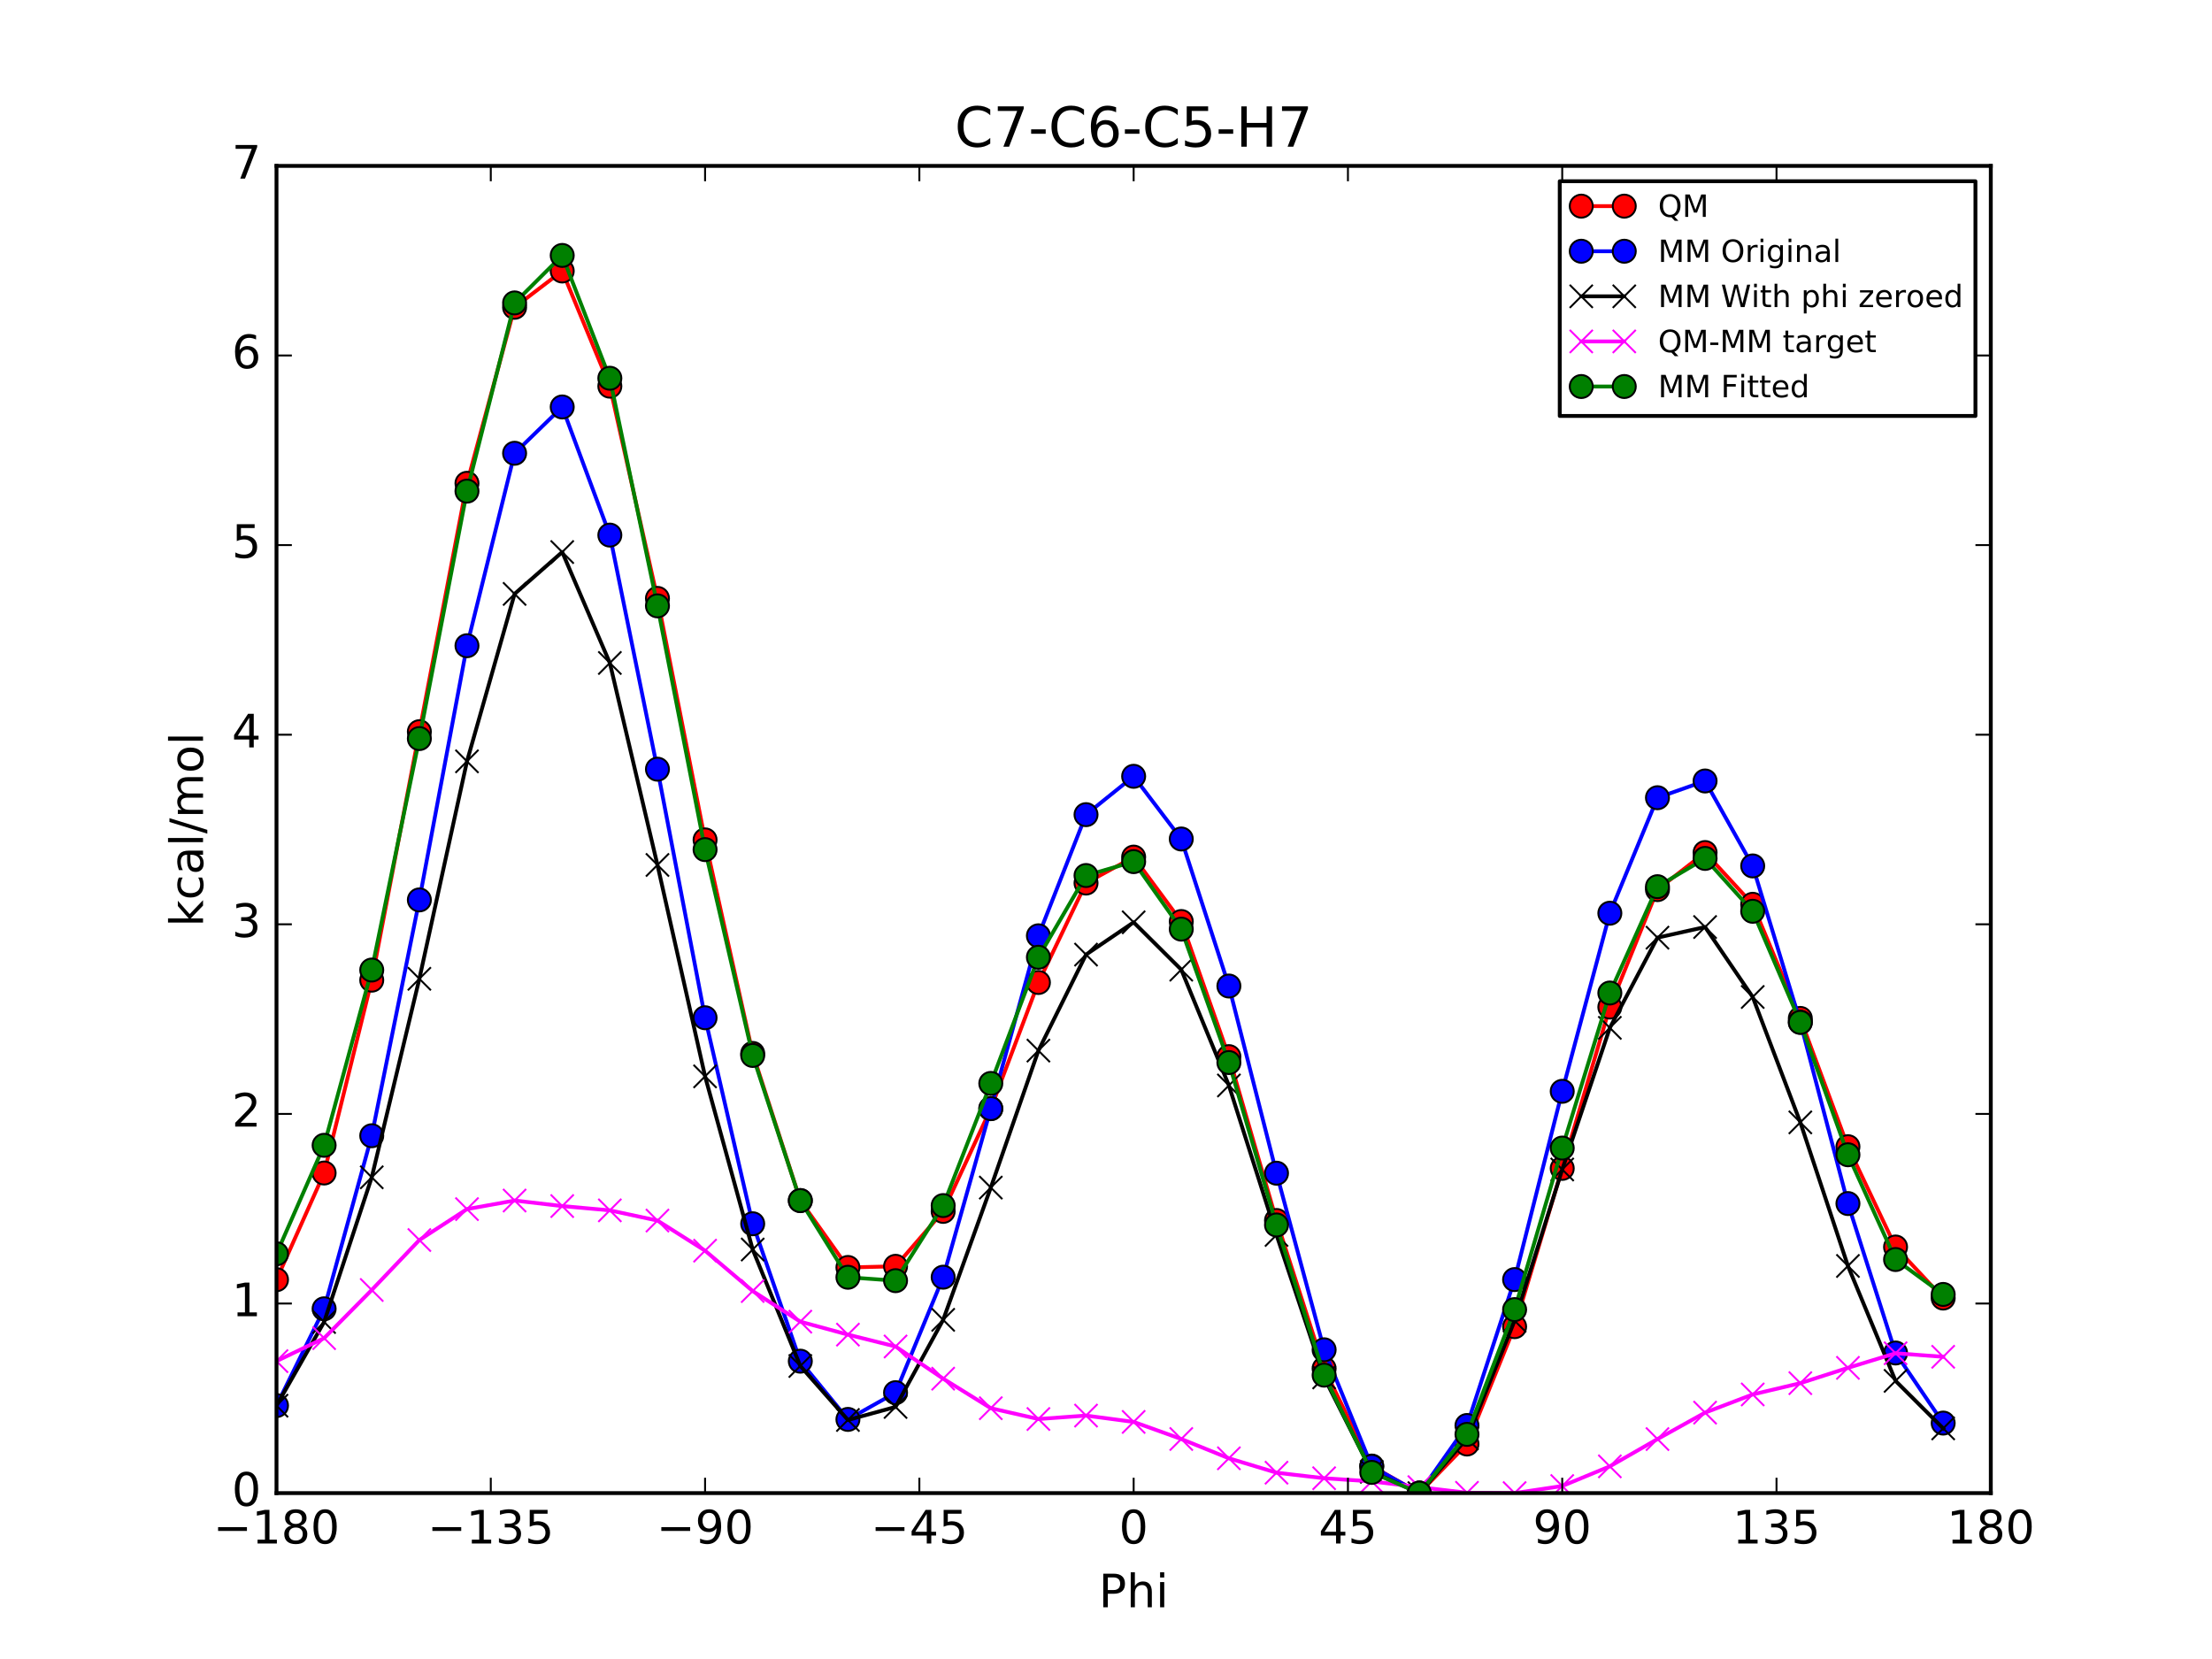 <?xml version="1.0" encoding="utf-8" standalone="no"?>
<!DOCTYPE svg PUBLIC "-//W3C//DTD SVG 1.1//EN"
  "http://www.w3.org/Graphics/SVG/1.1/DTD/svg11.dtd">
<!-- Created with matplotlib (http://matplotlib.org/) -->
<svg height="432pt" version="1.1" viewBox="0 0 576 432" width="576pt" xmlns="http://www.w3.org/2000/svg" xmlns:xlink="http://www.w3.org/1999/xlink">
 <defs>
  <style type="text/css">
*{stroke-linecap:butt;stroke-linejoin:round;stroke-miterlimit:100000;}
  </style>
 </defs>
 <g id="figure_1">
  <g id="patch_1">
   <path d="M 0 432 
L 576 432 
L 576 0 
L 0 0 
z
" style="fill:#ffffff;"/>
  </g>
  <g id="axes_1">
   <g id="patch_2">
    <path d="M 72 388.8 
L 518.4 388.8 
L 518.4 43.2 
L 72 43.2 
z
" style="fill:#ffffff;"/>
   </g>
   <g id="line2d_1">
    <path clip-path="url(#p59f57f3175)" d="M 71.999 333.231 
L 84.4 305.451 
L 96.8 255.232 
L 109.2 190.533 
L 121.6 125.852 
L 134 80.019 
L 146.4 70.569 
L 158.8 100.561 
L 171.2 155.822 
L 183.6 218.708 
L 196 274.313 
L 208.4 312.612 
L 220.8 330.047 
L 233.2 329.746 
L 245.6 315.441 
L 258 288.694 
L 270.4 255.837 
L 282.8 229.946 
L 295.199 223.186 
L 307.6 239.964 
L 320 275.143 
L 332.4 317.814 
L 344.8 356.364 
L 357.2 381.758 
L 369.6 388.8 
L 382 376.019 
L 394.4 345.464 
L 406.8 304.244 
L 419.2 262.237 
L 431.6 231.652 
L 444 222.001 
L 456.4 235.476 
L 468.8 265.196 
L 481.2 298.596 
L 493.6 324.718 
L 506 338.011 
" style="fill:none;stroke:#ff0000;stroke-linecap:square;"/>
    <defs>
     <path d="M 0 3 
C 0.796 3 1.559 2.684 2.121 2.121 
C 2.684 1.559 3 0.796 3 0 
C 3 -0.796 2.684 -1.559 2.121 -2.121 
C 1.559 -2.684 0.796 -3 0 -3 
C -0.796 -3 -1.559 -2.684 -2.121 -2.121 
C -2.684 -1.559 -3 -0.796 -3 0 
C -3 0.796 -2.684 1.559 -2.121 2.121 
C -1.559 2.684 -0.796 3 0 3 
z
" id="m6cc95258a2" style="stroke:#000000;stroke-width:0.5;"/>
    </defs>
    <g clip-path="url(#p59f57f3175)">
     <use style="fill:#ff0000;stroke:#000000;stroke-width:0.5;" x="71.999" xlink:href="#m6cc95258a2" y="333.231"/>
     <use style="fill:#ff0000;stroke:#000000;stroke-width:0.5;" x="84.4" xlink:href="#m6cc95258a2" y="305.451"/>
     <use style="fill:#ff0000;stroke:#000000;stroke-width:0.5;" x="96.8" xlink:href="#m6cc95258a2" y="255.232"/>
     <use style="fill:#ff0000;stroke:#000000;stroke-width:0.5;" x="109.2" xlink:href="#m6cc95258a2" y="190.533"/>
     <use style="fill:#ff0000;stroke:#000000;stroke-width:0.5;" x="121.6" xlink:href="#m6cc95258a2" y="125.852"/>
     <use style="fill:#ff0000;stroke:#000000;stroke-width:0.5;" x="134" xlink:href="#m6cc95258a2" y="80.019"/>
     <use style="fill:#ff0000;stroke:#000000;stroke-width:0.5;" x="146.4" xlink:href="#m6cc95258a2" y="70.569"/>
     <use style="fill:#ff0000;stroke:#000000;stroke-width:0.5;" x="158.8" xlink:href="#m6cc95258a2" y="100.561"/>
     <use style="fill:#ff0000;stroke:#000000;stroke-width:0.5;" x="171.2" xlink:href="#m6cc95258a2" y="155.822"/>
     <use style="fill:#ff0000;stroke:#000000;stroke-width:0.5;" x="183.6" xlink:href="#m6cc95258a2" y="218.708"/>
     <use style="fill:#ff0000;stroke:#000000;stroke-width:0.5;" x="196" xlink:href="#m6cc95258a2" y="274.313"/>
     <use style="fill:#ff0000;stroke:#000000;stroke-width:0.5;" x="208.4" xlink:href="#m6cc95258a2" y="312.612"/>
     <use style="fill:#ff0000;stroke:#000000;stroke-width:0.5;" x="220.8" xlink:href="#m6cc95258a2" y="330.047"/>
     <use style="fill:#ff0000;stroke:#000000;stroke-width:0.5;" x="233.2" xlink:href="#m6cc95258a2" y="329.746"/>
     <use style="fill:#ff0000;stroke:#000000;stroke-width:0.5;" x="245.6" xlink:href="#m6cc95258a2" y="315.441"/>
     <use style="fill:#ff0000;stroke:#000000;stroke-width:0.5;" x="258" xlink:href="#m6cc95258a2" y="288.694"/>
     <use style="fill:#ff0000;stroke:#000000;stroke-width:0.5;" x="270.4" xlink:href="#m6cc95258a2" y="255.837"/>
     <use style="fill:#ff0000;stroke:#000000;stroke-width:0.5;" x="282.8" xlink:href="#m6cc95258a2" y="229.946"/>
     <use style="fill:#ff0000;stroke:#000000;stroke-width:0.5;" x="295.199" xlink:href="#m6cc95258a2" y="223.186"/>
     <use style="fill:#ff0000;stroke:#000000;stroke-width:0.5;" x="307.6" xlink:href="#m6cc95258a2" y="239.964"/>
     <use style="fill:#ff0000;stroke:#000000;stroke-width:0.5;" x="320" xlink:href="#m6cc95258a2" y="275.143"/>
     <use style="fill:#ff0000;stroke:#000000;stroke-width:0.5;" x="332.4" xlink:href="#m6cc95258a2" y="317.814"/>
     <use style="fill:#ff0000;stroke:#000000;stroke-width:0.5;" x="344.8" xlink:href="#m6cc95258a2" y="356.364"/>
     <use style="fill:#ff0000;stroke:#000000;stroke-width:0.5;" x="357.2" xlink:href="#m6cc95258a2" y="381.758"/>
     <use style="fill:#ff0000;stroke:#000000;stroke-width:0.5;" x="369.6" xlink:href="#m6cc95258a2" y="388.8"/>
     <use style="fill:#ff0000;stroke:#000000;stroke-width:0.5;" x="382" xlink:href="#m6cc95258a2" y="376.019"/>
     <use style="fill:#ff0000;stroke:#000000;stroke-width:0.5;" x="394.4" xlink:href="#m6cc95258a2" y="345.464"/>
     <use style="fill:#ff0000;stroke:#000000;stroke-width:0.5;" x="406.8" xlink:href="#m6cc95258a2" y="304.244"/>
     <use style="fill:#ff0000;stroke:#000000;stroke-width:0.5;" x="419.2" xlink:href="#m6cc95258a2" y="262.237"/>
     <use style="fill:#ff0000;stroke:#000000;stroke-width:0.5;" x="431.6" xlink:href="#m6cc95258a2" y="231.652"/>
     <use style="fill:#ff0000;stroke:#000000;stroke-width:0.5;" x="444" xlink:href="#m6cc95258a2" y="222.001"/>
     <use style="fill:#ff0000;stroke:#000000;stroke-width:0.5;" x="456.4" xlink:href="#m6cc95258a2" y="235.476"/>
     <use style="fill:#ff0000;stroke:#000000;stroke-width:0.5;" x="468.8" xlink:href="#m6cc95258a2" y="265.196"/>
     <use style="fill:#ff0000;stroke:#000000;stroke-width:0.5;" x="481.2" xlink:href="#m6cc95258a2" y="298.596"/>
     <use style="fill:#ff0000;stroke:#000000;stroke-width:0.5;" x="493.6" xlink:href="#m6cc95258a2" y="324.718"/>
     <use style="fill:#ff0000;stroke:#000000;stroke-width:0.5;" x="506" xlink:href="#m6cc95258a2" y="338.011"/>
    </g>
   </g>
   <g id="line2d_2">
    <path clip-path="url(#p59f57f3175)" d="M 71.999 366.01 
L 84.4 340.81 
L 96.8 295.745 
L 109.2 234.335 
L 121.6 168.147 
L 134 118.03 
L 146.4 105.972 
L 158.8 139.339 
L 171.2 200.295 
L 183.6 265.022 
L 196 318.665 
L 208.4 354.449 
L 220.8 369.61 
L 233.2 362.647 
L 245.6 332.575 
L 258 288.678 
L 270.4 243.68 
L 282.8 212.133 
L 295.199 202.148 
L 307.6 218.472 
L 320 256.758 
L 332.4 305.498 
L 344.8 351.483 
L 357.2 381.846 
L 369.6 388.8 
L 382 371.194 
L 394.4 333.199 
L 406.8 284.174 
L 419.2 237.798 
L 431.6 207.726 
L 444 203.366 
L 456.4 225.487 
L 468.8 266.187 
L 481.2 313.401 
L 493.6 352.316 
L 506 370.568 
" style="fill:none;stroke:#0000ff;stroke-linecap:square;"/>
    <defs>
     <path d="M 0 3 
C 0.796 3 1.559 2.684 2.121 2.121 
C 2.684 1.559 3 0.796 3 0 
C 3 -0.796 2.684 -1.559 2.121 -2.121 
C 1.559 -2.684 0.796 -3 0 -3 
C -0.796 -3 -1.559 -2.684 -2.121 -2.121 
C -2.684 -1.559 -3 -0.796 -3 0 
C -3 0.796 -2.684 1.559 -2.121 2.121 
C -1.559 2.684 -0.796 3 0 3 
z
" id="mc2b4627083" style="stroke:#000000;stroke-width:0.5;"/>
    </defs>
    <g clip-path="url(#p59f57f3175)">
     <use style="fill:#0000ff;stroke:#000000;stroke-width:0.5;" x="71.999" xlink:href="#mc2b4627083" y="366.01"/>
     <use style="fill:#0000ff;stroke:#000000;stroke-width:0.5;" x="84.4" xlink:href="#mc2b4627083" y="340.81"/>
     <use style="fill:#0000ff;stroke:#000000;stroke-width:0.5;" x="96.8" xlink:href="#mc2b4627083" y="295.745"/>
     <use style="fill:#0000ff;stroke:#000000;stroke-width:0.5;" x="109.2" xlink:href="#mc2b4627083" y="234.335"/>
     <use style="fill:#0000ff;stroke:#000000;stroke-width:0.5;" x="121.6" xlink:href="#mc2b4627083" y="168.147"/>
     <use style="fill:#0000ff;stroke:#000000;stroke-width:0.5;" x="134" xlink:href="#mc2b4627083" y="118.03"/>
     <use style="fill:#0000ff;stroke:#000000;stroke-width:0.5;" x="146.4" xlink:href="#mc2b4627083" y="105.972"/>
     <use style="fill:#0000ff;stroke:#000000;stroke-width:0.5;" x="158.8" xlink:href="#mc2b4627083" y="139.339"/>
     <use style="fill:#0000ff;stroke:#000000;stroke-width:0.5;" x="171.2" xlink:href="#mc2b4627083" y="200.295"/>
     <use style="fill:#0000ff;stroke:#000000;stroke-width:0.5;" x="183.6" xlink:href="#mc2b4627083" y="265.022"/>
     <use style="fill:#0000ff;stroke:#000000;stroke-width:0.5;" x="196" xlink:href="#mc2b4627083" y="318.665"/>
     <use style="fill:#0000ff;stroke:#000000;stroke-width:0.5;" x="208.4" xlink:href="#mc2b4627083" y="354.449"/>
     <use style="fill:#0000ff;stroke:#000000;stroke-width:0.5;" x="220.8" xlink:href="#mc2b4627083" y="369.61"/>
     <use style="fill:#0000ff;stroke:#000000;stroke-width:0.5;" x="233.2" xlink:href="#mc2b4627083" y="362.647"/>
     <use style="fill:#0000ff;stroke:#000000;stroke-width:0.5;" x="245.6" xlink:href="#mc2b4627083" y="332.575"/>
     <use style="fill:#0000ff;stroke:#000000;stroke-width:0.5;" x="258" xlink:href="#mc2b4627083" y="288.678"/>
     <use style="fill:#0000ff;stroke:#000000;stroke-width:0.5;" x="270.4" xlink:href="#mc2b4627083" y="243.68"/>
     <use style="fill:#0000ff;stroke:#000000;stroke-width:0.5;" x="282.8" xlink:href="#mc2b4627083" y="212.133"/>
     <use style="fill:#0000ff;stroke:#000000;stroke-width:0.5;" x="295.199" xlink:href="#mc2b4627083" y="202.148"/>
     <use style="fill:#0000ff;stroke:#000000;stroke-width:0.5;" x="307.6" xlink:href="#mc2b4627083" y="218.472"/>
     <use style="fill:#0000ff;stroke:#000000;stroke-width:0.5;" x="320" xlink:href="#mc2b4627083" y="256.758"/>
     <use style="fill:#0000ff;stroke:#000000;stroke-width:0.5;" x="332.4" xlink:href="#mc2b4627083" y="305.498"/>
     <use style="fill:#0000ff;stroke:#000000;stroke-width:0.5;" x="344.8" xlink:href="#mc2b4627083" y="351.483"/>
     <use style="fill:#0000ff;stroke:#000000;stroke-width:0.5;" x="357.2" xlink:href="#mc2b4627083" y="381.846"/>
     <use style="fill:#0000ff;stroke:#000000;stroke-width:0.5;" x="369.6" xlink:href="#mc2b4627083" y="388.8"/>
     <use style="fill:#0000ff;stroke:#000000;stroke-width:0.5;" x="382" xlink:href="#mc2b4627083" y="371.194"/>
     <use style="fill:#0000ff;stroke:#000000;stroke-width:0.5;" x="394.4" xlink:href="#mc2b4627083" y="333.199"/>
     <use style="fill:#0000ff;stroke:#000000;stroke-width:0.5;" x="406.8" xlink:href="#mc2b4627083" y="284.174"/>
     <use style="fill:#0000ff;stroke:#000000;stroke-width:0.5;" x="419.2" xlink:href="#mc2b4627083" y="237.798"/>
     <use style="fill:#0000ff;stroke:#000000;stroke-width:0.5;" x="431.6" xlink:href="#mc2b4627083" y="207.726"/>
     <use style="fill:#0000ff;stroke:#000000;stroke-width:0.5;" x="444" xlink:href="#mc2b4627083" y="203.366"/>
     <use style="fill:#0000ff;stroke:#000000;stroke-width:0.5;" x="456.4" xlink:href="#mc2b4627083" y="225.487"/>
     <use style="fill:#0000ff;stroke:#000000;stroke-width:0.5;" x="468.8" xlink:href="#mc2b4627083" y="266.187"/>
     <use style="fill:#0000ff;stroke:#000000;stroke-width:0.5;" x="481.2" xlink:href="#mc2b4627083" y="313.401"/>
     <use style="fill:#0000ff;stroke:#000000;stroke-width:0.5;" x="493.6" xlink:href="#mc2b4627083" y="352.316"/>
     <use style="fill:#0000ff;stroke:#000000;stroke-width:0.5;" x="506" xlink:href="#mc2b4627083" y="370.568"/>
    </g>
   </g>
   <g id="line2d_3">
    <path clip-path="url(#p59f57f3175)" d="M 71.999 366.039 
L 84.4 344.245 
L 96.8 306.568 
L 109.2 254.875 
L 121.6 198.248 
L 134 154.649 
L 146.4 143.755 
L 158.8 172.633 
L 171.2 225.235 
L 183.6 280.281 
L 196 325.371 
L 208.4 355.697 
L 220.8 369.758 
L 233.2 366.365 
L 245.6 343.683 
L 258 309.246 
L 270.4 273.572 
L 282.8 248.576 
L 295.199 240.167 
L 307.6 252.496 
L 320 282.65 
L 332.4 321.573 
L 344.8 358.677 
L 357.2 383.25 
L 369.6 388.8 
L 382 374.544 
L 394.4 343.909 
L 406.8 304.532 
L 419.2 267.647 
L 431.6 244.163 
L 444 241.399 
L 456.4 259.612 
L 468.8 292.266 
L 481.2 329.654 
L 493.6 359.578 
L 506 371.949 
" style="fill:none;stroke:#000000;stroke-linecap:square;"/>
    <defs>
     <path d="M -3 3 
L 3 -3 
M -3 -3 
L 3 3 
" id="mf31200e0f7" style="stroke:#000000;stroke-width:0.5;"/>
    </defs>
    <g clip-path="url(#p59f57f3175)">
     <use style="stroke:#000000;stroke-width:0.5;" x="71.999" xlink:href="#mf31200e0f7" y="366.039"/>
     <use style="stroke:#000000;stroke-width:0.5;" x="84.4" xlink:href="#mf31200e0f7" y="344.245"/>
     <use style="stroke:#000000;stroke-width:0.5;" x="96.8" xlink:href="#mf31200e0f7" y="306.568"/>
     <use style="stroke:#000000;stroke-width:0.5;" x="109.2" xlink:href="#mf31200e0f7" y="254.875"/>
     <use style="stroke:#000000;stroke-width:0.5;" x="121.6" xlink:href="#mf31200e0f7" y="198.248"/>
     <use style="stroke:#000000;stroke-width:0.5;" x="134" xlink:href="#mf31200e0f7" y="154.649"/>
     <use style="stroke:#000000;stroke-width:0.5;" x="146.4" xlink:href="#mf31200e0f7" y="143.755"/>
     <use style="stroke:#000000;stroke-width:0.5;" x="158.8" xlink:href="#mf31200e0f7" y="172.633"/>
     <use style="stroke:#000000;stroke-width:0.5;" x="171.2" xlink:href="#mf31200e0f7" y="225.235"/>
     <use style="stroke:#000000;stroke-width:0.5;" x="183.6" xlink:href="#mf31200e0f7" y="280.281"/>
     <use style="stroke:#000000;stroke-width:0.5;" x="196" xlink:href="#mf31200e0f7" y="325.371"/>
     <use style="stroke:#000000;stroke-width:0.5;" x="208.4" xlink:href="#mf31200e0f7" y="355.697"/>
     <use style="stroke:#000000;stroke-width:0.5;" x="220.8" xlink:href="#mf31200e0f7" y="369.758"/>
     <use style="stroke:#000000;stroke-width:0.5;" x="233.2" xlink:href="#mf31200e0f7" y="366.365"/>
     <use style="stroke:#000000;stroke-width:0.5;" x="245.6" xlink:href="#mf31200e0f7" y="343.683"/>
     <use style="stroke:#000000;stroke-width:0.5;" x="258" xlink:href="#mf31200e0f7" y="309.246"/>
     <use style="stroke:#000000;stroke-width:0.5;" x="270.4" xlink:href="#mf31200e0f7" y="273.572"/>
     <use style="stroke:#000000;stroke-width:0.5;" x="282.8" xlink:href="#mf31200e0f7" y="248.576"/>
     <use style="stroke:#000000;stroke-width:0.5;" x="295.199" xlink:href="#mf31200e0f7" y="240.167"/>
     <use style="stroke:#000000;stroke-width:0.5;" x="307.6" xlink:href="#mf31200e0f7" y="252.496"/>
     <use style="stroke:#000000;stroke-width:0.5;" x="320" xlink:href="#mf31200e0f7" y="282.65"/>
     <use style="stroke:#000000;stroke-width:0.5;" x="332.4" xlink:href="#mf31200e0f7" y="321.573"/>
     <use style="stroke:#000000;stroke-width:0.5;" x="344.8" xlink:href="#mf31200e0f7" y="358.677"/>
     <use style="stroke:#000000;stroke-width:0.5;" x="357.2" xlink:href="#mf31200e0f7" y="383.25"/>
     <use style="stroke:#000000;stroke-width:0.5;" x="369.6" xlink:href="#mf31200e0f7" y="388.8"/>
     <use style="stroke:#000000;stroke-width:0.5;" x="382" xlink:href="#mf31200e0f7" y="374.544"/>
     <use style="stroke:#000000;stroke-width:0.5;" x="394.4" xlink:href="#mf31200e0f7" y="343.909"/>
     <use style="stroke:#000000;stroke-width:0.5;" x="406.8" xlink:href="#mf31200e0f7" y="304.532"/>
     <use style="stroke:#000000;stroke-width:0.5;" x="419.2" xlink:href="#mf31200e0f7" y="267.647"/>
     <use style="stroke:#000000;stroke-width:0.5;" x="431.6" xlink:href="#mf31200e0f7" y="244.163"/>
     <use style="stroke:#000000;stroke-width:0.5;" x="444" xlink:href="#mf31200e0f7" y="241.399"/>
     <use style="stroke:#000000;stroke-width:0.5;" x="456.4" xlink:href="#mf31200e0f7" y="259.612"/>
     <use style="stroke:#000000;stroke-width:0.5;" x="468.8" xlink:href="#mf31200e0f7" y="292.266"/>
     <use style="stroke:#000000;stroke-width:0.5;" x="481.2" xlink:href="#mf31200e0f7" y="329.654"/>
     <use style="stroke:#000000;stroke-width:0.5;" x="493.6" xlink:href="#mf31200e0f7" y="359.578"/>
     <use style="stroke:#000000;stroke-width:0.5;" x="506" xlink:href="#mf31200e0f7" y="371.949"/>
    </g>
   </g>
   <g id="line2d_4">
    <path clip-path="url(#p59f57f3175)" d="M 71.999 354.437 
L 84.4 348.452 
L 96.8 335.908 
L 109.2 322.903 
L 121.6 314.849 
L 134 312.615 
L 146.4 314.059 
L 158.8 315.173 
L 171.2 317.832 
L 183.6 325.672 
L 196 336.187 
L 208.4 344.16 
L 220.8 347.534 
L 233.2 350.626 
L 245.6 359.002 
L 258 366.693 
L 270.4 369.51 
L 282.8 368.615 
L 295.199 370.263 
L 307.6 374.713 
L 320 379.738 
L 332.4 383.486 
L 344.8 384.932 
L 357.2 385.753 
L 369.6 387.245 
L 382 388.72 
L 394.4 388.8 
L 406.8 386.957 
L 419.2 381.835 
L 431.6 374.734 
L 444 367.847 
L 456.4 363.109 
L 468.8 360.174 
L 481.2 356.187 
L 493.6 352.385 
L 506 353.307 
" style="fill:none;stroke:#ff00ff;stroke-linecap:square;"/>
    <defs>
     <path d="M -3 3 
L 3 -3 
M -3 -3 
L 3 3 
" id="m29f1d0b738" style="stroke:#ff00ff;stroke-width:0.5;"/>
    </defs>
    <g clip-path="url(#p59f57f3175)">
     <use style="fill:#ff00ff;stroke:#ff00ff;stroke-width:0.5;" x="71.999" xlink:href="#m29f1d0b738" y="354.437"/>
     <use style="fill:#ff00ff;stroke:#ff00ff;stroke-width:0.5;" x="84.4" xlink:href="#m29f1d0b738" y="348.452"/>
     <use style="fill:#ff00ff;stroke:#ff00ff;stroke-width:0.5;" x="96.8" xlink:href="#m29f1d0b738" y="335.908"/>
     <use style="fill:#ff00ff;stroke:#ff00ff;stroke-width:0.5;" x="109.2" xlink:href="#m29f1d0b738" y="322.903"/>
     <use style="fill:#ff00ff;stroke:#ff00ff;stroke-width:0.5;" x="121.6" xlink:href="#m29f1d0b738" y="314.849"/>
     <use style="fill:#ff00ff;stroke:#ff00ff;stroke-width:0.5;" x="134" xlink:href="#m29f1d0b738" y="312.615"/>
     <use style="fill:#ff00ff;stroke:#ff00ff;stroke-width:0.5;" x="146.4" xlink:href="#m29f1d0b738" y="314.059"/>
     <use style="fill:#ff00ff;stroke:#ff00ff;stroke-width:0.5;" x="158.8" xlink:href="#m29f1d0b738" y="315.173"/>
     <use style="fill:#ff00ff;stroke:#ff00ff;stroke-width:0.5;" x="171.2" xlink:href="#m29f1d0b738" y="317.832"/>
     <use style="fill:#ff00ff;stroke:#ff00ff;stroke-width:0.5;" x="183.6" xlink:href="#m29f1d0b738" y="325.672"/>
     <use style="fill:#ff00ff;stroke:#ff00ff;stroke-width:0.5;" x="196" xlink:href="#m29f1d0b738" y="336.187"/>
     <use style="fill:#ff00ff;stroke:#ff00ff;stroke-width:0.5;" x="208.4" xlink:href="#m29f1d0b738" y="344.16"/>
     <use style="fill:#ff00ff;stroke:#ff00ff;stroke-width:0.5;" x="220.8" xlink:href="#m29f1d0b738" y="347.534"/>
     <use style="fill:#ff00ff;stroke:#ff00ff;stroke-width:0.5;" x="233.2" xlink:href="#m29f1d0b738" y="350.626"/>
     <use style="fill:#ff00ff;stroke:#ff00ff;stroke-width:0.5;" x="245.6" xlink:href="#m29f1d0b738" y="359.002"/>
     <use style="fill:#ff00ff;stroke:#ff00ff;stroke-width:0.5;" x="258" xlink:href="#m29f1d0b738" y="366.693"/>
     <use style="fill:#ff00ff;stroke:#ff00ff;stroke-width:0.5;" x="270.4" xlink:href="#m29f1d0b738" y="369.51"/>
     <use style="fill:#ff00ff;stroke:#ff00ff;stroke-width:0.5;" x="282.8" xlink:href="#m29f1d0b738" y="368.615"/>
     <use style="fill:#ff00ff;stroke:#ff00ff;stroke-width:0.5;" x="295.199" xlink:href="#m29f1d0b738" y="370.263"/>
     <use style="fill:#ff00ff;stroke:#ff00ff;stroke-width:0.5;" x="307.6" xlink:href="#m29f1d0b738" y="374.713"/>
     <use style="fill:#ff00ff;stroke:#ff00ff;stroke-width:0.5;" x="320" xlink:href="#m29f1d0b738" y="379.738"/>
     <use style="fill:#ff00ff;stroke:#ff00ff;stroke-width:0.5;" x="332.4" xlink:href="#m29f1d0b738" y="383.486"/>
     <use style="fill:#ff00ff;stroke:#ff00ff;stroke-width:0.5;" x="344.8" xlink:href="#m29f1d0b738" y="384.932"/>
     <use style="fill:#ff00ff;stroke:#ff00ff;stroke-width:0.5;" x="357.2" xlink:href="#m29f1d0b738" y="385.753"/>
     <use style="fill:#ff00ff;stroke:#ff00ff;stroke-width:0.5;" x="369.6" xlink:href="#m29f1d0b738" y="387.245"/>
     <use style="fill:#ff00ff;stroke:#ff00ff;stroke-width:0.5;" x="382" xlink:href="#m29f1d0b738" y="388.72"/>
     <use style="fill:#ff00ff;stroke:#ff00ff;stroke-width:0.5;" x="394.4" xlink:href="#m29f1d0b738" y="388.8"/>
     <use style="fill:#ff00ff;stroke:#ff00ff;stroke-width:0.5;" x="406.8" xlink:href="#m29f1d0b738" y="386.957"/>
     <use style="fill:#ff00ff;stroke:#ff00ff;stroke-width:0.5;" x="419.2" xlink:href="#m29f1d0b738" y="381.835"/>
     <use style="fill:#ff00ff;stroke:#ff00ff;stroke-width:0.5;" x="431.6" xlink:href="#m29f1d0b738" y="374.734"/>
     <use style="fill:#ff00ff;stroke:#ff00ff;stroke-width:0.5;" x="444" xlink:href="#m29f1d0b738" y="367.847"/>
     <use style="fill:#ff00ff;stroke:#ff00ff;stroke-width:0.5;" x="456.4" xlink:href="#m29f1d0b738" y="363.109"/>
     <use style="fill:#ff00ff;stroke:#ff00ff;stroke-width:0.5;" x="468.8" xlink:href="#m29f1d0b738" y="360.174"/>
     <use style="fill:#ff00ff;stroke:#ff00ff;stroke-width:0.5;" x="481.2" xlink:href="#m29f1d0b738" y="356.187"/>
     <use style="fill:#ff00ff;stroke:#ff00ff;stroke-width:0.5;" x="493.6" xlink:href="#m29f1d0b738" y="352.385"/>
     <use style="fill:#ff00ff;stroke:#ff00ff;stroke-width:0.5;" x="506" xlink:href="#m29f1d0b738" y="353.307"/>
    </g>
   </g>
   <g id="line2d_5">
    <path clip-path="url(#p59f57f3175)" d="M 71.999 326.49 
L 84.4 298.235 
L 96.8 252.596 
L 109.2 192.323 
L 121.6 127.892 
L 134 78.88 
L 146.4 66.516 
L 158.8 98.495 
L 171.2 157.765 
L 183.6 221.237 
L 196 274.84 
L 208.4 312.642 
L 220.8 332.594 
L 233.2 333.485 
L 245.6 313.929 
L 258 282.121 
L 270.4 249.268 
L 282.8 227.985 
L 295.199 224.369 
L 307.6 241.943 
L 320 276.688 
L 332.4 318.977 
L 344.8 358.084 
L 357.2 383.409 
L 369.6 388.8 
L 382 373.509 
L 394.4 341.017 
L 406.8 298.954 
L 419.2 258.578 
L 431.6 230.891 
L 444 223.532 
L 456.4 237.297 
L 468.8 266.226 
L 481.2 300.698 
L 493.6 327.979 
L 506 337.068 
" style="fill:none;stroke:#008000;stroke-linecap:square;"/>
    <defs>
     <path d="M 0 3 
C 0.796 3 1.559 2.684 2.121 2.121 
C 2.684 1.559 3 0.796 3 0 
C 3 -0.796 2.684 -1.559 2.121 -2.121 
C 1.559 -2.684 0.796 -3 0 -3 
C -0.796 -3 -1.559 -2.684 -2.121 -2.121 
C -2.684 -1.559 -3 -0.796 -3 0 
C -3 0.796 -2.684 1.559 -2.121 2.121 
C -1.559 2.684 -0.796 3 0 3 
z
" id="m3ce6d93c94" style="stroke:#000000;stroke-width:0.5;"/>
    </defs>
    <g clip-path="url(#p59f57f3175)">
     <use style="fill:#008000;stroke:#000000;stroke-width:0.5;" x="71.999" xlink:href="#m3ce6d93c94" y="326.49"/>
     <use style="fill:#008000;stroke:#000000;stroke-width:0.5;" x="84.4" xlink:href="#m3ce6d93c94" y="298.235"/>
     <use style="fill:#008000;stroke:#000000;stroke-width:0.5;" x="96.8" xlink:href="#m3ce6d93c94" y="252.596"/>
     <use style="fill:#008000;stroke:#000000;stroke-width:0.5;" x="109.2" xlink:href="#m3ce6d93c94" y="192.323"/>
     <use style="fill:#008000;stroke:#000000;stroke-width:0.5;" x="121.6" xlink:href="#m3ce6d93c94" y="127.892"/>
     <use style="fill:#008000;stroke:#000000;stroke-width:0.5;" x="134" xlink:href="#m3ce6d93c94" y="78.88"/>
     <use style="fill:#008000;stroke:#000000;stroke-width:0.5;" x="146.4" xlink:href="#m3ce6d93c94" y="66.516"/>
     <use style="fill:#008000;stroke:#000000;stroke-width:0.5;" x="158.8" xlink:href="#m3ce6d93c94" y="98.495"/>
     <use style="fill:#008000;stroke:#000000;stroke-width:0.5;" x="171.2" xlink:href="#m3ce6d93c94" y="157.765"/>
     <use style="fill:#008000;stroke:#000000;stroke-width:0.5;" x="183.6" xlink:href="#m3ce6d93c94" y="221.237"/>
     <use style="fill:#008000;stroke:#000000;stroke-width:0.5;" x="196" xlink:href="#m3ce6d93c94" y="274.84"/>
     <use style="fill:#008000;stroke:#000000;stroke-width:0.5;" x="208.4" xlink:href="#m3ce6d93c94" y="312.642"/>
     <use style="fill:#008000;stroke:#000000;stroke-width:0.5;" x="220.8" xlink:href="#m3ce6d93c94" y="332.594"/>
     <use style="fill:#008000;stroke:#000000;stroke-width:0.5;" x="233.2" xlink:href="#m3ce6d93c94" y="333.485"/>
     <use style="fill:#008000;stroke:#000000;stroke-width:0.5;" x="245.6" xlink:href="#m3ce6d93c94" y="313.929"/>
     <use style="fill:#008000;stroke:#000000;stroke-width:0.5;" x="258" xlink:href="#m3ce6d93c94" y="282.121"/>
     <use style="fill:#008000;stroke:#000000;stroke-width:0.5;" x="270.4" xlink:href="#m3ce6d93c94" y="249.268"/>
     <use style="fill:#008000;stroke:#000000;stroke-width:0.5;" x="282.8" xlink:href="#m3ce6d93c94" y="227.985"/>
     <use style="fill:#008000;stroke:#000000;stroke-width:0.5;" x="295.199" xlink:href="#m3ce6d93c94" y="224.369"/>
     <use style="fill:#008000;stroke:#000000;stroke-width:0.5;" x="307.6" xlink:href="#m3ce6d93c94" y="241.943"/>
     <use style="fill:#008000;stroke:#000000;stroke-width:0.5;" x="320" xlink:href="#m3ce6d93c94" y="276.688"/>
     <use style="fill:#008000;stroke:#000000;stroke-width:0.5;" x="332.4" xlink:href="#m3ce6d93c94" y="318.977"/>
     <use style="fill:#008000;stroke:#000000;stroke-width:0.5;" x="344.8" xlink:href="#m3ce6d93c94" y="358.084"/>
     <use style="fill:#008000;stroke:#000000;stroke-width:0.5;" x="357.2" xlink:href="#m3ce6d93c94" y="383.409"/>
     <use style="fill:#008000;stroke:#000000;stroke-width:0.5;" x="369.6" xlink:href="#m3ce6d93c94" y="388.8"/>
     <use style="fill:#008000;stroke:#000000;stroke-width:0.5;" x="382" xlink:href="#m3ce6d93c94" y="373.509"/>
     <use style="fill:#008000;stroke:#000000;stroke-width:0.5;" x="394.4" xlink:href="#m3ce6d93c94" y="341.017"/>
     <use style="fill:#008000;stroke:#000000;stroke-width:0.5;" x="406.8" xlink:href="#m3ce6d93c94" y="298.954"/>
     <use style="fill:#008000;stroke:#000000;stroke-width:0.5;" x="419.2" xlink:href="#m3ce6d93c94" y="258.578"/>
     <use style="fill:#008000;stroke:#000000;stroke-width:0.5;" x="431.6" xlink:href="#m3ce6d93c94" y="230.891"/>
     <use style="fill:#008000;stroke:#000000;stroke-width:0.5;" x="444" xlink:href="#m3ce6d93c94" y="223.532"/>
     <use style="fill:#008000;stroke:#000000;stroke-width:0.5;" x="456.4" xlink:href="#m3ce6d93c94" y="237.297"/>
     <use style="fill:#008000;stroke:#000000;stroke-width:0.5;" x="468.8" xlink:href="#m3ce6d93c94" y="266.226"/>
     <use style="fill:#008000;stroke:#000000;stroke-width:0.5;" x="481.2" xlink:href="#m3ce6d93c94" y="300.698"/>
     <use style="fill:#008000;stroke:#000000;stroke-width:0.5;" x="493.6" xlink:href="#m3ce6d93c94" y="327.979"/>
     <use style="fill:#008000;stroke:#000000;stroke-width:0.5;" x="506" xlink:href="#m3ce6d93c94" y="337.068"/>
    </g>
   </g>
   <g id="patch_3">
    <path d="M 72 388.8 
L 518.4 388.8 
" style="fill:none;stroke:#000000;stroke-linecap:square;stroke-linejoin:miter;"/>
   </g>
   <g id="patch_4">
    <path d="M 72 43.2 
L 518.4 43.2 
" style="fill:none;stroke:#000000;stroke-linecap:square;stroke-linejoin:miter;"/>
   </g>
   <g id="patch_5">
    <path d="M 72 388.8 
L 72 43.2 
" style="fill:none;stroke:#000000;stroke-linecap:square;stroke-linejoin:miter;"/>
   </g>
   <g id="patch_6">
    <path d="M 518.4 388.8 
L 518.4 43.2 
" style="fill:none;stroke:#000000;stroke-linecap:square;stroke-linejoin:miter;"/>
   </g>
   <g id="matplotlib.axis_1">
    <g id="xtick_1">
     <g id="line2d_6">
      <defs>
       <path d="M 0 0 
L 0 -4 
" id="m40ec83e95b" style="stroke:#000000;stroke-width:0.5;"/>
      </defs>
      <g>
       <use style="stroke:#000000;stroke-width:0.5;" x="72.0" xlink:href="#m40ec83e95b" y="388.8"/>
      </g>
     </g>
     <g id="line2d_7">
      <defs>
       <path d="M 0 0 
L 0 4 
" id="mdbfd5f150c" style="stroke:#000000;stroke-width:0.5;"/>
      </defs>
      <g>
       <use style="stroke:#000000;stroke-width:0.5;" x="72.0" xlink:href="#mdbfd5f150c" y="43.2"/>
      </g>
     </g>
     <g id="text_1">
      <!-- −180 -->
      <defs>
       <path d="M 12.406 8.297 
L 28.516 8.297 
L 28.516 63.922 
L 10.984 60.406 
L 10.984 69.391 
L 28.422 72.906 
L 38.281 72.906 
L 38.281 8.297 
L 54.391 8.297 
L 54.391 0 
L 12.406 0 
z
" id="BitstreamVeraSans-Roman-31"/>
       <path d="M 31.781 66.406 
Q 24.172 66.406 20.328 58.906 
Q 16.5 51.422 16.5 36.375 
Q 16.5 21.391 20.328 13.891 
Q 24.172 6.391 31.781 6.391 
Q 39.453 6.391 43.281 13.891 
Q 47.125 21.391 47.125 36.375 
Q 47.125 51.422 43.281 58.906 
Q 39.453 66.406 31.781 66.406 
M 31.781 74.219 
Q 44.047 74.219 50.516 64.516 
Q 56.984 54.828 56.984 36.375 
Q 56.984 17.969 50.516 8.266 
Q 44.047 -1.422 31.781 -1.422 
Q 19.531 -1.422 13.062 8.266 
Q 6.594 17.969 6.594 36.375 
Q 6.594 54.828 13.062 64.516 
Q 19.531 74.219 31.781 74.219 
" id="BitstreamVeraSans-Roman-30"/>
       <path d="M 31.781 34.625 
Q 24.75 34.625 20.719 30.859 
Q 16.703 27.094 16.703 20.516 
Q 16.703 13.922 20.719 10.156 
Q 24.75 6.391 31.781 6.391 
Q 38.812 6.391 42.859 10.172 
Q 46.922 13.969 46.922 20.516 
Q 46.922 27.094 42.891 30.859 
Q 38.875 34.625 31.781 34.625 
M 21.922 38.812 
Q 15.578 40.375 12.031 44.719 
Q 8.5 49.078 8.5 55.328 
Q 8.5 64.062 14.719 69.141 
Q 20.953 74.219 31.781 74.219 
Q 42.672 74.219 48.875 69.141 
Q 55.078 64.062 55.078 55.328 
Q 55.078 49.078 51.531 44.719 
Q 48 40.375 41.703 38.812 
Q 48.828 37.156 52.797 32.312 
Q 56.781 27.484 56.781 20.516 
Q 56.781 9.906 50.312 4.234 
Q 43.844 -1.422 31.781 -1.422 
Q 19.734 -1.422 13.25 4.234 
Q 6.781 9.906 6.781 20.516 
Q 6.781 27.484 10.781 32.312 
Q 14.797 37.156 21.922 38.812 
M 18.312 54.391 
Q 18.312 48.734 21.844 45.562 
Q 25.391 42.391 31.781 42.391 
Q 38.141 42.391 41.719 45.562 
Q 45.312 48.734 45.312 54.391 
Q 45.312 60.062 41.719 63.234 
Q 38.141 66.406 31.781 66.406 
Q 25.391 66.406 21.844 63.234 
Q 18.312 60.062 18.312 54.391 
" id="BitstreamVeraSans-Roman-38"/>
       <path d="M 10.594 35.5 
L 73.188 35.5 
L 73.188 27.203 
L 10.594 27.203 
z
" id="BitstreamVeraSans-Roman-2212"/>
      </defs>
      <g transform="translate(55.52 401.918)scale(0.12 -0.12)">
       <use xlink:href="#BitstreamVeraSans-Roman-2212"/>
       <use x="83.789" xlink:href="#BitstreamVeraSans-Roman-31"/>
       <use x="147.412" xlink:href="#BitstreamVeraSans-Roman-38"/>
       <use x="211.035" xlink:href="#BitstreamVeraSans-Roman-30"/>
      </g>
     </g>
    </g>
    <g id="xtick_2">
     <g id="line2d_8">
      <g>
       <use style="stroke:#000000;stroke-width:0.5;" x="127.8" xlink:href="#m40ec83e95b" y="388.8"/>
      </g>
     </g>
     <g id="line2d_9">
      <g>
       <use style="stroke:#000000;stroke-width:0.5;" x="127.8" xlink:href="#mdbfd5f150c" y="43.2"/>
      </g>
     </g>
     <g id="text_2">
      <!-- −135 -->
      <defs>
       <path d="M 10.797 72.906 
L 49.516 72.906 
L 49.516 64.594 
L 19.828 64.594 
L 19.828 46.734 
Q 21.969 47.469 24.109 47.828 
Q 26.266 48.188 28.422 48.188 
Q 40.625 48.188 47.75 41.5 
Q 54.891 34.812 54.891 23.391 
Q 54.891 11.625 47.562 5.094 
Q 40.234 -1.422 26.906 -1.422 
Q 22.312 -1.422 17.547 -0.641 
Q 12.797 0.141 7.719 1.703 
L 7.719 11.625 
Q 12.109 9.234 16.797 8.062 
Q 21.484 6.891 26.703 6.891 
Q 35.156 6.891 40.078 11.328 
Q 45.016 15.766 45.016 23.391 
Q 45.016 31 40.078 35.438 
Q 35.156 39.891 26.703 39.891 
Q 22.75 39.891 18.812 39.016 
Q 14.891 38.141 10.797 36.281 
z
" id="BitstreamVeraSans-Roman-35"/>
       <path d="M 40.578 39.312 
Q 47.656 37.797 51.625 33 
Q 55.609 28.219 55.609 21.188 
Q 55.609 10.406 48.188 4.484 
Q 40.766 -1.422 27.094 -1.422 
Q 22.516 -1.422 17.656 -0.516 
Q 12.797 0.391 7.625 2.203 
L 7.625 11.719 
Q 11.719 9.328 16.594 8.109 
Q 21.484 6.891 26.812 6.891 
Q 36.078 6.891 40.938 10.547 
Q 45.797 14.203 45.797 21.188 
Q 45.797 27.641 41.281 31.266 
Q 36.766 34.906 28.719 34.906 
L 20.219 34.906 
L 20.219 43.016 
L 29.109 43.016 
Q 36.375 43.016 40.234 45.922 
Q 44.094 48.828 44.094 54.297 
Q 44.094 59.906 40.109 62.906 
Q 36.141 65.922 28.719 65.922 
Q 24.656 65.922 20.016 65.031 
Q 15.375 64.156 9.812 62.312 
L 9.812 71.094 
Q 15.438 72.656 20.344 73.438 
Q 25.25 74.219 29.594 74.219 
Q 40.828 74.219 47.359 69.109 
Q 53.906 64.016 53.906 55.328 
Q 53.906 49.266 50.438 45.094 
Q 46.969 40.922 40.578 39.312 
" id="BitstreamVeraSans-Roman-33"/>
      </defs>
      <g transform="translate(111.32 401.918)scale(0.12 -0.12)">
       <use xlink:href="#BitstreamVeraSans-Roman-2212"/>
       <use x="83.789" xlink:href="#BitstreamVeraSans-Roman-31"/>
       <use x="147.412" xlink:href="#BitstreamVeraSans-Roman-33"/>
       <use x="211.035" xlink:href="#BitstreamVeraSans-Roman-35"/>
      </g>
     </g>
    </g>
    <g id="xtick_3">
     <g id="line2d_10">
      <g>
       <use style="stroke:#000000;stroke-width:0.5;" x="183.6" xlink:href="#m40ec83e95b" y="388.8"/>
      </g>
     </g>
     <g id="line2d_11">
      <g>
       <use style="stroke:#000000;stroke-width:0.5;" x="183.6" xlink:href="#mdbfd5f150c" y="43.2"/>
      </g>
     </g>
     <g id="text_3">
      <!-- −90 -->
      <defs>
       <path d="M 10.984 1.516 
L 10.984 10.5 
Q 14.703 8.734 18.5 7.812 
Q 22.312 6.891 25.984 6.891 
Q 35.75 6.891 40.891 13.453 
Q 46.047 20.016 46.781 33.406 
Q 43.953 29.203 39.594 26.953 
Q 35.25 24.703 29.984 24.703 
Q 19.047 24.703 12.672 31.312 
Q 6.297 37.938 6.297 49.422 
Q 6.297 60.641 12.938 67.422 
Q 19.578 74.219 30.609 74.219 
Q 43.266 74.219 49.922 64.516 
Q 56.594 54.828 56.594 36.375 
Q 56.594 19.141 48.406 8.859 
Q 40.234 -1.422 26.422 -1.422 
Q 22.703 -1.422 18.891 -0.688 
Q 15.094 0.047 10.984 1.516 
M 30.609 32.422 
Q 37.25 32.422 41.125 36.953 
Q 45.016 41.5 45.016 49.422 
Q 45.016 57.281 41.125 61.844 
Q 37.25 66.406 30.609 66.406 
Q 23.969 66.406 20.094 61.844 
Q 16.219 57.281 16.219 49.422 
Q 16.219 41.5 20.094 36.953 
Q 23.969 32.422 30.609 32.422 
" id="BitstreamVeraSans-Roman-39"/>
      </defs>
      <g transform="translate(170.937 401.918)scale(0.12 -0.12)">
       <use xlink:href="#BitstreamVeraSans-Roman-2212"/>
       <use x="83.789" xlink:href="#BitstreamVeraSans-Roman-39"/>
       <use x="147.412" xlink:href="#BitstreamVeraSans-Roman-30"/>
      </g>
     </g>
    </g>
    <g id="xtick_4">
     <g id="line2d_12">
      <g>
       <use style="stroke:#000000;stroke-width:0.5;" x="239.4" xlink:href="#m40ec83e95b" y="388.8"/>
      </g>
     </g>
     <g id="line2d_13">
      <g>
       <use style="stroke:#000000;stroke-width:0.5;" x="239.4" xlink:href="#mdbfd5f150c" y="43.2"/>
      </g>
     </g>
     <g id="text_4">
      <!-- −45 -->
      <defs>
       <path d="M 37.797 64.312 
L 12.891 25.391 
L 37.797 25.391 
z
M 35.203 72.906 
L 47.609 72.906 
L 47.609 25.391 
L 58.016 25.391 
L 58.016 17.188 
L 47.609 17.188 
L 47.609 0 
L 37.797 0 
L 37.797 17.188 
L 4.891 17.188 
L 4.891 26.703 
z
" id="BitstreamVeraSans-Roman-34"/>
      </defs>
      <g transform="translate(226.737 401.918)scale(0.12 -0.12)">
       <use xlink:href="#BitstreamVeraSans-Roman-2212"/>
       <use x="83.789" xlink:href="#BitstreamVeraSans-Roman-34"/>
       <use x="147.412" xlink:href="#BitstreamVeraSans-Roman-35"/>
      </g>
     </g>
    </g>
    <g id="xtick_5">
     <g id="line2d_14">
      <g>
       <use style="stroke:#000000;stroke-width:0.5;" x="295.2" xlink:href="#m40ec83e95b" y="388.8"/>
      </g>
     </g>
     <g id="line2d_15">
      <g>
       <use style="stroke:#000000;stroke-width:0.5;" x="295.2" xlink:href="#mdbfd5f150c" y="43.2"/>
      </g>
     </g>
     <g id="text_5">
      <!-- 0 -->
      <g transform="translate(291.382 401.918)scale(0.12 -0.12)">
       <use xlink:href="#BitstreamVeraSans-Roman-30"/>
      </g>
     </g>
    </g>
    <g id="xtick_6">
     <g id="line2d_16">
      <g>
       <use style="stroke:#000000;stroke-width:0.5;" x="351.0" xlink:href="#m40ec83e95b" y="388.8"/>
      </g>
     </g>
     <g id="line2d_17">
      <g>
       <use style="stroke:#000000;stroke-width:0.5;" x="351.0" xlink:href="#mdbfd5f150c" y="43.2"/>
      </g>
     </g>
     <g id="text_6">
      <!-- 45 -->
      <g transform="translate(343.365 401.918)scale(0.12 -0.12)">
       <use xlink:href="#BitstreamVeraSans-Roman-34"/>
       <use x="63.623" xlink:href="#BitstreamVeraSans-Roman-35"/>
      </g>
     </g>
    </g>
    <g id="xtick_7">
     <g id="line2d_18">
      <g>
       <use style="stroke:#000000;stroke-width:0.5;" x="406.8" xlink:href="#m40ec83e95b" y="388.8"/>
      </g>
     </g>
     <g id="line2d_19">
      <g>
       <use style="stroke:#000000;stroke-width:0.5;" x="406.8" xlink:href="#mdbfd5f150c" y="43.2"/>
      </g>
     </g>
     <g id="text_7">
      <!-- 90 -->
      <g transform="translate(399.165 401.918)scale(0.12 -0.12)">
       <use xlink:href="#BitstreamVeraSans-Roman-39"/>
       <use x="63.623" xlink:href="#BitstreamVeraSans-Roman-30"/>
      </g>
     </g>
    </g>
    <g id="xtick_8">
     <g id="line2d_20">
      <g>
       <use style="stroke:#000000;stroke-width:0.5;" x="462.6" xlink:href="#m40ec83e95b" y="388.8"/>
      </g>
     </g>
     <g id="line2d_21">
      <g>
       <use style="stroke:#000000;stroke-width:0.5;" x="462.6" xlink:href="#mdbfd5f150c" y="43.2"/>
      </g>
     </g>
     <g id="text_8">
      <!-- 135 -->
      <g transform="translate(451.147 401.918)scale(0.12 -0.12)">
       <use xlink:href="#BitstreamVeraSans-Roman-31"/>
       <use x="63.623" xlink:href="#BitstreamVeraSans-Roman-33"/>
       <use x="127.246" xlink:href="#BitstreamVeraSans-Roman-35"/>
      </g>
     </g>
    </g>
    <g id="xtick_9">
     <g id="line2d_22">
      <g>
       <use style="stroke:#000000;stroke-width:0.5;" x="518.4" xlink:href="#m40ec83e95b" y="388.8"/>
      </g>
     </g>
     <g id="line2d_23">
      <g>
       <use style="stroke:#000000;stroke-width:0.5;" x="518.4" xlink:href="#mdbfd5f150c" y="43.2"/>
      </g>
     </g>
     <g id="text_9">
      <!-- 180 -->
      <g transform="translate(506.947 401.918)scale(0.12 -0.12)">
       <use xlink:href="#BitstreamVeraSans-Roman-31"/>
       <use x="63.623" xlink:href="#BitstreamVeraSans-Roman-38"/>
       <use x="127.246" xlink:href="#BitstreamVeraSans-Roman-30"/>
      </g>
     </g>
    </g>
    <g id="text_10">
     <!-- Phi -->
     <defs>
      <path d="M 9.422 54.688 
L 18.406 54.688 
L 18.406 0 
L 9.422 0 
z
M 9.422 75.984 
L 18.406 75.984 
L 18.406 64.594 
L 9.422 64.594 
z
" id="BitstreamVeraSans-Roman-69"/>
      <path d="M 19.672 64.797 
L 19.672 37.406 
L 32.078 37.406 
Q 38.969 37.406 42.719 40.969 
Q 46.484 44.531 46.484 51.125 
Q 46.484 57.672 42.719 61.234 
Q 38.969 64.797 32.078 64.797 
z
M 9.812 72.906 
L 32.078 72.906 
Q 44.344 72.906 50.609 67.359 
Q 56.891 61.812 56.891 51.125 
Q 56.891 40.328 50.609 34.812 
Q 44.344 29.297 32.078 29.297 
L 19.672 29.297 
L 19.672 0 
L 9.812 0 
z
" id="BitstreamVeraSans-Roman-50"/>
      <path d="M 54.891 33.016 
L 54.891 0 
L 45.906 0 
L 45.906 32.719 
Q 45.906 40.484 42.875 44.328 
Q 39.844 48.188 33.797 48.188 
Q 26.516 48.188 22.312 43.547 
Q 18.109 38.922 18.109 30.906 
L 18.109 0 
L 9.078 0 
L 9.078 75.984 
L 18.109 75.984 
L 18.109 46.188 
Q 21.344 51.125 25.703 53.562 
Q 30.078 56 35.797 56 
Q 45.219 56 50.047 50.172 
Q 54.891 44.344 54.891 33.016 
" id="BitstreamVeraSans-Roman-68"/>
     </defs>
     <g transform="translate(286.113 418.532)scale(0.12 -0.12)">
      <use xlink:href="#BitstreamVeraSans-Roman-50"/>
      <use x="60.303" xlink:href="#BitstreamVeraSans-Roman-68"/>
      <use x="123.682" xlink:href="#BitstreamVeraSans-Roman-69"/>
     </g>
    </g>
   </g>
   <g id="matplotlib.axis_2">
    <g id="ytick_1">
     <g id="line2d_24">
      <defs>
       <path d="M 0 0 
L 4 0 
" id="mc57659fd0b" style="stroke:#000000;stroke-width:0.5;"/>
      </defs>
      <g>
       <use style="stroke:#000000;stroke-width:0.5;" x="72.0" xlink:href="#mc57659fd0b" y="388.8"/>
      </g>
     </g>
     <g id="line2d_25">
      <defs>
       <path d="M 0 0 
L -4 0 
" id="m427da14370" style="stroke:#000000;stroke-width:0.5;"/>
      </defs>
      <g>
       <use style="stroke:#000000;stroke-width:0.5;" x="518.4" xlink:href="#m427da14370" y="388.8"/>
      </g>
     </g>
     <g id="text_11">
      <!-- 0 -->
      <g transform="translate(60.365 392.111)scale(0.12 -0.12)">
       <use xlink:href="#BitstreamVeraSans-Roman-30"/>
      </g>
     </g>
    </g>
    <g id="ytick_2">
     <g id="line2d_26">
      <g>
       <use style="stroke:#000000;stroke-width:0.5;" x="72.0" xlink:href="#mc57659fd0b" y="339.429"/>
      </g>
     </g>
     <g id="line2d_27">
      <g>
       <use style="stroke:#000000;stroke-width:0.5;" x="518.4" xlink:href="#m427da14370" y="339.429"/>
      </g>
     </g>
     <g id="text_12">
      <!-- 1 -->
      <g transform="translate(60.365 342.74)scale(0.12 -0.12)">
       <use xlink:href="#BitstreamVeraSans-Roman-31"/>
      </g>
     </g>
    </g>
    <g id="ytick_3">
     <g id="line2d_28">
      <g>
       <use style="stroke:#000000;stroke-width:0.5;" x="72.0" xlink:href="#mc57659fd0b" y="290.057"/>
      </g>
     </g>
     <g id="line2d_29">
      <g>
       <use style="stroke:#000000;stroke-width:0.5;" x="518.4" xlink:href="#m427da14370" y="290.057"/>
      </g>
     </g>
     <g id="text_13">
      <!-- 2 -->
      <defs>
       <path d="M 19.188 8.297 
L 53.609 8.297 
L 53.609 0 
L 7.328 0 
L 7.328 8.297 
Q 12.938 14.109 22.625 23.891 
Q 32.328 33.688 34.812 36.531 
Q 39.547 41.844 41.422 45.531 
Q 43.312 49.219 43.312 52.781 
Q 43.312 58.594 39.234 62.25 
Q 35.156 65.922 28.609 65.922 
Q 23.969 65.922 18.812 64.312 
Q 13.672 62.703 7.812 59.422 
L 7.812 69.391 
Q 13.766 71.781 18.938 73 
Q 24.125 74.219 28.422 74.219 
Q 39.75 74.219 46.484 68.547 
Q 53.219 62.891 53.219 53.422 
Q 53.219 48.922 51.531 44.891 
Q 49.859 40.875 45.406 35.406 
Q 44.188 33.984 37.641 27.219 
Q 31.109 20.453 19.188 8.297 
" id="BitstreamVeraSans-Roman-32"/>
      </defs>
      <g transform="translate(60.365 293.368)scale(0.12 -0.12)">
       <use xlink:href="#BitstreamVeraSans-Roman-32"/>
      </g>
     </g>
    </g>
    <g id="ytick_4">
     <g id="line2d_30">
      <g>
       <use style="stroke:#000000;stroke-width:0.5;" x="72.0" xlink:href="#mc57659fd0b" y="240.686"/>
      </g>
     </g>
     <g id="line2d_31">
      <g>
       <use style="stroke:#000000;stroke-width:0.5;" x="518.4" xlink:href="#m427da14370" y="240.686"/>
      </g>
     </g>
     <g id="text_14">
      <!-- 3 -->
      <g transform="translate(60.365 243.997)scale(0.12 -0.12)">
       <use xlink:href="#BitstreamVeraSans-Roman-33"/>
      </g>
     </g>
    </g>
    <g id="ytick_5">
     <g id="line2d_32">
      <g>
       <use style="stroke:#000000;stroke-width:0.5;" x="72.0" xlink:href="#mc57659fd0b" y="191.314"/>
      </g>
     </g>
     <g id="line2d_33">
      <g>
       <use style="stroke:#000000;stroke-width:0.5;" x="518.4" xlink:href="#m427da14370" y="191.314"/>
      </g>
     </g>
     <g id="text_15">
      <!-- 4 -->
      <g transform="translate(60.365 194.626)scale(0.12 -0.12)">
       <use xlink:href="#BitstreamVeraSans-Roman-34"/>
      </g>
     </g>
    </g>
    <g id="ytick_6">
     <g id="line2d_34">
      <g>
       <use style="stroke:#000000;stroke-width:0.5;" x="72.0" xlink:href="#mc57659fd0b" y="141.943"/>
      </g>
     </g>
     <g id="line2d_35">
      <g>
       <use style="stroke:#000000;stroke-width:0.5;" x="518.4" xlink:href="#m427da14370" y="141.943"/>
      </g>
     </g>
     <g id="text_16">
      <!-- 5 -->
      <g transform="translate(60.365 145.254)scale(0.12 -0.12)">
       <use xlink:href="#BitstreamVeraSans-Roman-35"/>
      </g>
     </g>
    </g>
    <g id="ytick_7">
     <g id="line2d_36">
      <g>
       <use style="stroke:#000000;stroke-width:0.5;" x="72.0" xlink:href="#mc57659fd0b" y="92.571"/>
      </g>
     </g>
     <g id="line2d_37">
      <g>
       <use style="stroke:#000000;stroke-width:0.5;" x="518.4" xlink:href="#m427da14370" y="92.571"/>
      </g>
     </g>
     <g id="text_17">
      <!-- 6 -->
      <defs>
       <path d="M 33.016 40.375 
Q 26.375 40.375 22.484 35.828 
Q 18.609 31.297 18.609 23.391 
Q 18.609 15.531 22.484 10.953 
Q 26.375 6.391 33.016 6.391 
Q 39.656 6.391 43.531 10.953 
Q 47.406 15.531 47.406 23.391 
Q 47.406 31.297 43.531 35.828 
Q 39.656 40.375 33.016 40.375 
M 52.594 71.297 
L 52.594 62.312 
Q 48.875 64.062 45.094 64.984 
Q 41.312 65.922 37.594 65.922 
Q 27.828 65.922 22.672 59.328 
Q 17.531 52.734 16.797 39.406 
Q 19.672 43.656 24.016 45.922 
Q 28.375 48.188 33.594 48.188 
Q 44.578 48.188 50.953 41.516 
Q 57.328 34.859 57.328 23.391 
Q 57.328 12.156 50.688 5.359 
Q 44.047 -1.422 33.016 -1.422 
Q 20.359 -1.422 13.672 8.266 
Q 6.984 17.969 6.984 36.375 
Q 6.984 53.656 15.188 63.938 
Q 23.391 74.219 37.203 74.219 
Q 40.922 74.219 44.703 73.484 
Q 48.484 72.75 52.594 71.297 
" id="BitstreamVeraSans-Roman-36"/>
      </defs>
      <g transform="translate(60.365 95.883)scale(0.12 -0.12)">
       <use xlink:href="#BitstreamVeraSans-Roman-36"/>
      </g>
     </g>
    </g>
    <g id="ytick_8">
     <g id="line2d_38">
      <g>
       <use style="stroke:#000000;stroke-width:0.5;" x="72.0" xlink:href="#mc57659fd0b" y="43.2"/>
      </g>
     </g>
     <g id="line2d_39">
      <g>
       <use style="stroke:#000000;stroke-width:0.5;" x="518.4" xlink:href="#m427da14370" y="43.2"/>
      </g>
     </g>
     <g id="text_18">
      <!-- 7 -->
      <defs>
       <path d="M 8.203 72.906 
L 55.078 72.906 
L 55.078 68.703 
L 28.609 0 
L 18.312 0 
L 43.219 64.594 
L 8.203 64.594 
z
" id="BitstreamVeraSans-Roman-37"/>
      </defs>
      <g transform="translate(60.365 46.511)scale(0.12 -0.12)">
       <use xlink:href="#BitstreamVeraSans-Roman-37"/>
      </g>
     </g>
    </g>
    <g id="text_19">
     <!-- kcal/mol -->
     <defs>
      <path d="M 30.609 48.391 
Q 23.391 48.391 19.188 42.75 
Q 14.984 37.109 14.984 27.297 
Q 14.984 17.484 19.156 11.844 
Q 23.344 6.203 30.609 6.203 
Q 37.797 6.203 41.984 11.859 
Q 46.188 17.531 46.188 27.297 
Q 46.188 37.016 41.984 42.703 
Q 37.797 48.391 30.609 48.391 
M 30.609 56 
Q 42.328 56 49.016 48.375 
Q 55.719 40.766 55.719 27.297 
Q 55.719 13.875 49.016 6.219 
Q 42.328 -1.422 30.609 -1.422 
Q 18.844 -1.422 12.172 6.219 
Q 5.516 13.875 5.516 27.297 
Q 5.516 40.766 12.172 48.375 
Q 18.844 56 30.609 56 
" id="BitstreamVeraSans-Roman-6f"/>
      <path d="M 34.281 27.484 
Q 23.391 27.484 19.188 25 
Q 14.984 22.516 14.984 16.5 
Q 14.984 11.719 18.141 8.906 
Q 21.297 6.109 26.703 6.109 
Q 34.188 6.109 38.703 11.406 
Q 43.219 16.703 43.219 25.484 
L 43.219 27.484 
z
M 52.203 31.203 
L 52.203 0 
L 43.219 0 
L 43.219 8.297 
Q 40.141 3.328 35.547 0.953 
Q 30.953 -1.422 24.312 -1.422 
Q 15.922 -1.422 10.953 3.297 
Q 6 8.016 6 15.922 
Q 6 25.141 12.172 29.828 
Q 18.359 34.516 30.609 34.516 
L 43.219 34.516 
L 43.219 35.406 
Q 43.219 41.609 39.141 45 
Q 35.062 48.391 27.688 48.391 
Q 23 48.391 18.547 47.266 
Q 14.109 46.141 10.016 43.891 
L 10.016 52.203 
Q 14.938 54.109 19.578 55.047 
Q 24.219 56 28.609 56 
Q 40.484 56 46.344 49.844 
Q 52.203 43.703 52.203 31.203 
" id="BitstreamVeraSans-Roman-61"/>
      <path d="M 48.781 52.594 
L 48.781 44.188 
Q 44.969 46.297 41.141 47.344 
Q 37.312 48.391 33.406 48.391 
Q 24.656 48.391 19.812 42.844 
Q 14.984 37.312 14.984 27.297 
Q 14.984 17.281 19.812 11.734 
Q 24.656 6.203 33.406 6.203 
Q 37.312 6.203 41.141 7.25 
Q 44.969 8.297 48.781 10.406 
L 48.781 2.094 
Q 45.016 0.344 40.984 -0.531 
Q 36.969 -1.422 32.422 -1.422 
Q 20.062 -1.422 12.781 6.344 
Q 5.516 14.109 5.516 27.297 
Q 5.516 40.672 12.859 48.328 
Q 20.219 56 33.016 56 
Q 37.156 56 41.109 55.141 
Q 45.062 54.297 48.781 52.594 
" id="BitstreamVeraSans-Roman-63"/>
      <path d="M 9.078 75.984 
L 18.109 75.984 
L 18.109 31.109 
L 44.922 54.688 
L 56.391 54.688 
L 27.391 29.109 
L 57.625 0 
L 45.906 0 
L 18.109 26.703 
L 18.109 0 
L 9.078 0 
z
" id="BitstreamVeraSans-Roman-6b"/>
      <path d="M 25.391 72.906 
L 33.688 72.906 
L 8.297 -9.281 
L 0 -9.281 
z
" id="BitstreamVeraSans-Roman-2f"/>
      <path d="M 9.422 75.984 
L 18.406 75.984 
L 18.406 0 
L 9.422 0 
z
" id="BitstreamVeraSans-Roman-6c"/>
      <path d="M 52 44.188 
Q 55.375 50.25 60.062 53.125 
Q 64.75 56 71.094 56 
Q 79.641 56 84.281 50.016 
Q 88.922 44.047 88.922 33.016 
L 88.922 0 
L 79.891 0 
L 79.891 32.719 
Q 79.891 40.578 77.094 44.375 
Q 74.312 48.188 68.609 48.188 
Q 61.625 48.188 57.562 43.547 
Q 53.516 38.922 53.516 30.906 
L 53.516 0 
L 44.484 0 
L 44.484 32.719 
Q 44.484 40.625 41.703 44.406 
Q 38.922 48.188 33.109 48.188 
Q 26.219 48.188 22.156 43.531 
Q 18.109 38.875 18.109 30.906 
L 18.109 0 
L 9.078 0 
L 9.078 54.688 
L 18.109 54.688 
L 18.109 46.188 
Q 21.188 51.219 25.484 53.609 
Q 29.781 56 35.688 56 
Q 41.656 56 45.828 52.969 
Q 50 49.953 52 44.188 
" id="BitstreamVeraSans-Roman-6d"/>
     </defs>
     <g transform="translate(52.869 241.321)rotate(-90.0)scale(0.12 -0.12)">
      <use xlink:href="#BitstreamVeraSans-Roman-6b"/>
      <use x="57.91" xlink:href="#BitstreamVeraSans-Roman-63"/>
      <use x="112.891" xlink:href="#BitstreamVeraSans-Roman-61"/>
      <use x="174.17" xlink:href="#BitstreamVeraSans-Roman-6c"/>
      <use x="201.953" xlink:href="#BitstreamVeraSans-Roman-2f"/>
      <use x="235.645" xlink:href="#BitstreamVeraSans-Roman-6d"/>
      <use x="333.057" xlink:href="#BitstreamVeraSans-Roman-6f"/>
      <use x="394.238" xlink:href="#BitstreamVeraSans-Roman-6c"/>
     </g>
    </g>
   </g>
   <g id="text_20">
    <!-- C7-C6-C5-H7 -->
    <defs>
     <path d="M 64.406 67.281 
L 64.406 56.891 
Q 59.422 61.531 53.781 63.812 
Q 48.141 66.109 41.797 66.109 
Q 29.297 66.109 22.656 58.469 
Q 16.016 50.828 16.016 36.375 
Q 16.016 21.969 22.656 14.328 
Q 29.297 6.688 41.797 6.688 
Q 48.141 6.688 53.781 8.984 
Q 59.422 11.281 64.406 15.922 
L 64.406 5.609 
Q 59.234 2.094 53.438 0.328 
Q 47.656 -1.422 41.219 -1.422 
Q 24.656 -1.422 15.125 8.703 
Q 5.609 18.844 5.609 36.375 
Q 5.609 53.953 15.125 64.078 
Q 24.656 74.219 41.219 74.219 
Q 47.75 74.219 53.531 72.484 
Q 59.328 70.75 64.406 67.281 
" id="BitstreamVeraSans-Roman-43"/>
     <path d="M 9.812 72.906 
L 19.672 72.906 
L 19.672 43.016 
L 55.516 43.016 
L 55.516 72.906 
L 65.375 72.906 
L 65.375 0 
L 55.516 0 
L 55.516 34.719 
L 19.672 34.719 
L 19.672 0 
L 9.812 0 
z
" id="BitstreamVeraSans-Roman-48"/>
     <path d="M 4.891 31.391 
L 31.203 31.391 
L 31.203 23.391 
L 4.891 23.391 
z
" id="BitstreamVeraSans-Roman-2d"/>
    </defs>
    <g transform="translate(248.586 38.2)scale(0.144 -0.144)">
     <use xlink:href="#BitstreamVeraSans-Roman-43"/>
     <use x="69.824" xlink:href="#BitstreamVeraSans-Roman-37"/>
     <use x="133.447" xlink:href="#BitstreamVeraSans-Roman-2d"/>
     <use x="169.531" xlink:href="#BitstreamVeraSans-Roman-43"/>
     <use x="239.355" xlink:href="#BitstreamVeraSans-Roman-36"/>
     <use x="302.979" xlink:href="#BitstreamVeraSans-Roman-2d"/>
     <use x="339.062" xlink:href="#BitstreamVeraSans-Roman-43"/>
     <use x="408.887" xlink:href="#BitstreamVeraSans-Roman-35"/>
     <use x="472.51" xlink:href="#BitstreamVeraSans-Roman-2d"/>
     <use x="508.594" xlink:href="#BitstreamVeraSans-Roman-48"/>
     <use x="583.789" xlink:href="#BitstreamVeraSans-Roman-37"/>
    </g>
   </g>
   <g id="legend_1">
    <g id="patch_7">
     <path d="M 406.156 108.312 
L 514.4 108.312 
L 514.4 47.2 
L 406.156 47.2 
z
" style="fill:#ffffff;stroke:#000000;stroke-linejoin:miter;"/>
    </g>
    <g id="line2d_40">
     <path d="M 411.756 53.679 
L 422.956 53.679 
" style="fill:none;stroke:#ff0000;stroke-linecap:square;"/>
    </g>
    <g id="line2d_41">
     <g>
      <use style="fill:#ff0000;stroke:#000000;stroke-width:0.5;" x="411.756" xlink:href="#m6cc95258a2" y="53.679"/>
      <use style="fill:#ff0000;stroke:#000000;stroke-width:0.5;" x="422.956" xlink:href="#m6cc95258a2" y="53.679"/>
     </g>
    </g>
    <g id="text_21">
     <!-- QM -->
     <defs>
      <path d="M 9.812 72.906 
L 24.516 72.906 
L 43.109 23.297 
L 61.812 72.906 
L 76.516 72.906 
L 76.516 0 
L 66.891 0 
L 66.891 64.016 
L 48.094 14.016 
L 38.188 14.016 
L 19.391 64.016 
L 19.391 0 
L 9.812 0 
z
" id="BitstreamVeraSans-Roman-4d"/>
      <path d="M 39.406 66.219 
Q 28.656 66.219 22.328 58.203 
Q 16.016 50.203 16.016 36.375 
Q 16.016 22.609 22.328 14.594 
Q 28.656 6.594 39.406 6.594 
Q 50.141 6.594 56.422 14.594 
Q 62.703 22.609 62.703 36.375 
Q 62.703 50.203 56.422 58.203 
Q 50.141 66.219 39.406 66.219 
M 53.219 1.312 
L 66.219 -12.891 
L 54.297 -12.891 
L 43.5 -1.219 
Q 41.891 -1.312 41.031 -1.359 
Q 40.188 -1.422 39.406 -1.422 
Q 24.031 -1.422 14.812 8.859 
Q 5.609 19.141 5.609 36.375 
Q 5.609 53.656 14.812 63.938 
Q 24.031 74.219 39.406 74.219 
Q 54.734 74.219 63.906 63.938 
Q 73.094 53.656 73.094 36.375 
Q 73.094 23.688 67.984 14.641 
Q 62.891 5.609 53.219 1.312 
" id="BitstreamVeraSans-Roman-51"/>
     </defs>
     <g transform="translate(431.756 56.479)scale(0.08 -0.08)">
      <use xlink:href="#BitstreamVeraSans-Roman-51"/>
      <use x="78.711" xlink:href="#BitstreamVeraSans-Roman-4d"/>
     </g>
    </g>
    <g id="line2d_42">
     <path d="M 411.756 65.421 
L 422.956 65.421 
" style="fill:none;stroke:#0000ff;stroke-linecap:square;"/>
    </g>
    <g id="line2d_43">
     <g>
      <use style="fill:#0000ff;stroke:#000000;stroke-width:0.5;" x="411.756" xlink:href="#mc2b4627083" y="65.421"/>
      <use style="fill:#0000ff;stroke:#000000;stroke-width:0.5;" x="422.956" xlink:href="#mc2b4627083" y="65.421"/>
     </g>
    </g>
    <g id="text_22">
     <!-- MM Original -->
     <defs>
      <path d="M 45.406 27.984 
Q 45.406 37.75 41.375 43.109 
Q 37.359 48.484 30.078 48.484 
Q 22.859 48.484 18.828 43.109 
Q 14.797 37.75 14.797 27.984 
Q 14.797 18.266 18.828 12.891 
Q 22.859 7.516 30.078 7.516 
Q 37.359 7.516 41.375 12.891 
Q 45.406 18.266 45.406 27.984 
M 54.391 6.781 
Q 54.391 -7.172 48.188 -13.984 
Q 42 -20.797 29.203 -20.797 
Q 24.469 -20.797 20.266 -20.094 
Q 16.062 -19.391 12.109 -17.922 
L 12.109 -9.188 
Q 16.062 -11.328 19.922 -12.344 
Q 23.781 -13.375 27.781 -13.375 
Q 36.625 -13.375 41.016 -8.766 
Q 45.406 -4.156 45.406 5.172 
L 45.406 9.625 
Q 42.625 4.781 38.281 2.391 
Q 33.938 0 27.875 0 
Q 17.828 0 11.672 7.656 
Q 5.516 15.328 5.516 27.984 
Q 5.516 40.672 11.672 48.328 
Q 17.828 56 27.875 56 
Q 33.938 56 38.281 53.609 
Q 42.625 51.219 45.406 46.391 
L 45.406 54.688 
L 54.391 54.688 
z
" id="BitstreamVeraSans-Roman-67"/>
      <path id="BitstreamVeraSans-Roman-20"/>
      <path d="M 39.406 66.219 
Q 28.656 66.219 22.328 58.203 
Q 16.016 50.203 16.016 36.375 
Q 16.016 22.609 22.328 14.594 
Q 28.656 6.594 39.406 6.594 
Q 50.141 6.594 56.422 14.594 
Q 62.703 22.609 62.703 36.375 
Q 62.703 50.203 56.422 58.203 
Q 50.141 66.219 39.406 66.219 
M 39.406 74.219 
Q 54.734 74.219 63.906 63.938 
Q 73.094 53.656 73.094 36.375 
Q 73.094 19.141 63.906 8.859 
Q 54.734 -1.422 39.406 -1.422 
Q 24.031 -1.422 14.812 8.828 
Q 5.609 19.094 5.609 36.375 
Q 5.609 53.656 14.812 63.938 
Q 24.031 74.219 39.406 74.219 
" id="BitstreamVeraSans-Roman-4f"/>
      <path d="M 41.109 46.297 
Q 39.594 47.172 37.812 47.578 
Q 36.031 48 33.891 48 
Q 26.266 48 22.188 43.047 
Q 18.109 38.094 18.109 28.812 
L 18.109 0 
L 9.078 0 
L 9.078 54.688 
L 18.109 54.688 
L 18.109 46.188 
Q 20.953 51.172 25.484 53.578 
Q 30.031 56 36.531 56 
Q 37.453 56 38.578 55.875 
Q 39.703 55.766 41.062 55.516 
z
" id="BitstreamVeraSans-Roman-72"/>
      <path d="M 54.891 33.016 
L 54.891 0 
L 45.906 0 
L 45.906 32.719 
Q 45.906 40.484 42.875 44.328 
Q 39.844 48.188 33.797 48.188 
Q 26.516 48.188 22.312 43.547 
Q 18.109 38.922 18.109 30.906 
L 18.109 0 
L 9.078 0 
L 9.078 54.688 
L 18.109 54.688 
L 18.109 46.188 
Q 21.344 51.125 25.703 53.562 
Q 30.078 56 35.797 56 
Q 45.219 56 50.047 50.172 
Q 54.891 44.344 54.891 33.016 
" id="BitstreamVeraSans-Roman-6e"/>
     </defs>
     <g transform="translate(431.756 68.221)scale(0.08 -0.08)">
      <use xlink:href="#BitstreamVeraSans-Roman-4d"/>
      <use x="86.279" xlink:href="#BitstreamVeraSans-Roman-4d"/>
      <use x="172.559" xlink:href="#BitstreamVeraSans-Roman-20"/>
      <use x="204.346" xlink:href="#BitstreamVeraSans-Roman-4f"/>
      <use x="283.057" xlink:href="#BitstreamVeraSans-Roman-72"/>
      <use x="324.17" xlink:href="#BitstreamVeraSans-Roman-69"/>
      <use x="351.953" xlink:href="#BitstreamVeraSans-Roman-67"/>
      <use x="415.43" xlink:href="#BitstreamVeraSans-Roman-69"/>
      <use x="443.213" xlink:href="#BitstreamVeraSans-Roman-6e"/>
      <use x="506.592" xlink:href="#BitstreamVeraSans-Roman-61"/>
      <use x="567.871" xlink:href="#BitstreamVeraSans-Roman-6c"/>
     </g>
    </g>
    <g id="line2d_44">
     <path d="M 411.756 77.164 
L 422.956 77.164 
" style="fill:none;stroke:#000000;stroke-linecap:square;"/>
    </g>
    <g id="line2d_45">
     <g>
      <use style="stroke:#000000;stroke-width:0.5;" x="411.756" xlink:href="#mf31200e0f7" y="77.164"/>
      <use style="stroke:#000000;stroke-width:0.5;" x="422.956" xlink:href="#mf31200e0f7" y="77.164"/>
     </g>
    </g>
    <g id="text_23">
     <!-- MM With phi zeroed -->
     <defs>
      <path d="M 56.203 29.594 
L 56.203 25.203 
L 14.891 25.203 
Q 15.484 15.922 20.484 11.062 
Q 25.484 6.203 34.422 6.203 
Q 39.594 6.203 44.453 7.469 
Q 49.312 8.734 54.109 11.281 
L 54.109 2.781 
Q 49.266 0.734 44.188 -0.344 
Q 39.109 -1.422 33.891 -1.422 
Q 20.797 -1.422 13.156 6.188 
Q 5.516 13.812 5.516 26.812 
Q 5.516 40.234 12.766 48.109 
Q 20.016 56 32.328 56 
Q 43.359 56 49.781 48.891 
Q 56.203 41.797 56.203 29.594 
M 47.219 32.234 
Q 47.125 39.594 43.094 43.984 
Q 39.062 48.391 32.422 48.391 
Q 24.906 48.391 20.391 44.141 
Q 15.875 39.891 15.188 32.172 
z
" id="BitstreamVeraSans-Roman-65"/>
      <path d="M 18.312 70.219 
L 18.312 54.688 
L 36.812 54.688 
L 36.812 47.703 
L 18.312 47.703 
L 18.312 18.016 
Q 18.312 11.328 20.141 9.422 
Q 21.969 7.516 27.594 7.516 
L 36.812 7.516 
L 36.812 0 
L 27.594 0 
Q 17.188 0 13.234 3.875 
Q 9.281 7.766 9.281 18.016 
L 9.281 47.703 
L 2.688 47.703 
L 2.688 54.688 
L 9.281 54.688 
L 9.281 70.219 
z
" id="BitstreamVeraSans-Roman-74"/>
      <path d="M 5.516 54.688 
L 48.188 54.688 
L 48.188 46.484 
L 14.406 7.172 
L 48.188 7.172 
L 48.188 0 
L 4.297 0 
L 4.297 8.203 
L 38.094 47.516 
L 5.516 47.516 
z
" id="BitstreamVeraSans-Roman-7a"/>
      <path d="M 18.109 8.203 
L 18.109 -20.797 
L 9.078 -20.797 
L 9.078 54.688 
L 18.109 54.688 
L 18.109 46.391 
Q 20.953 51.266 25.266 53.625 
Q 29.594 56 35.594 56 
Q 45.562 56 51.781 48.094 
Q 58.016 40.188 58.016 27.297 
Q 58.016 14.406 51.781 6.484 
Q 45.562 -1.422 35.594 -1.422 
Q 29.594 -1.422 25.266 0.953 
Q 20.953 3.328 18.109 8.203 
M 48.688 27.297 
Q 48.688 37.203 44.609 42.844 
Q 40.531 48.484 33.406 48.484 
Q 26.266 48.484 22.188 42.844 
Q 18.109 37.203 18.109 27.297 
Q 18.109 17.391 22.188 11.75 
Q 26.266 6.109 33.406 6.109 
Q 40.531 6.109 44.609 11.75 
Q 48.688 17.391 48.688 27.297 
" id="BitstreamVeraSans-Roman-70"/>
      <path d="M 45.406 46.391 
L 45.406 75.984 
L 54.391 75.984 
L 54.391 0 
L 45.406 0 
L 45.406 8.203 
Q 42.578 3.328 38.25 0.953 
Q 33.938 -1.422 27.875 -1.422 
Q 17.969 -1.422 11.734 6.484 
Q 5.516 14.406 5.516 27.297 
Q 5.516 40.188 11.734 48.094 
Q 17.969 56 27.875 56 
Q 33.938 56 38.25 53.625 
Q 42.578 51.266 45.406 46.391 
M 14.797 27.297 
Q 14.797 17.391 18.875 11.75 
Q 22.953 6.109 30.078 6.109 
Q 37.203 6.109 41.297 11.75 
Q 45.406 17.391 45.406 27.297 
Q 45.406 37.203 41.297 42.844 
Q 37.203 48.484 30.078 48.484 
Q 22.953 48.484 18.875 42.844 
Q 14.797 37.203 14.797 27.297 
" id="BitstreamVeraSans-Roman-64"/>
      <path d="M 3.328 72.906 
L 13.281 72.906 
L 28.609 11.281 
L 43.891 72.906 
L 54.984 72.906 
L 70.312 11.281 
L 85.594 72.906 
L 95.609 72.906 
L 77.297 0 
L 64.891 0 
L 49.516 63.281 
L 33.984 0 
L 21.578 0 
z
" id="BitstreamVeraSans-Roman-57"/>
     </defs>
     <g transform="translate(431.756 79.964)scale(0.08 -0.08)">
      <use xlink:href="#BitstreamVeraSans-Roman-4d"/>
      <use x="86.279" xlink:href="#BitstreamVeraSans-Roman-4d"/>
      <use x="172.559" xlink:href="#BitstreamVeraSans-Roman-20"/>
      <use x="204.346" xlink:href="#BitstreamVeraSans-Roman-57"/>
      <use x="303.191" xlink:href="#BitstreamVeraSans-Roman-69"/>
      <use x="330.975" xlink:href="#BitstreamVeraSans-Roman-74"/>
      <use x="370.184" xlink:href="#BitstreamVeraSans-Roman-68"/>
      <use x="433.562" xlink:href="#BitstreamVeraSans-Roman-20"/>
      <use x="465.35" xlink:href="#BitstreamVeraSans-Roman-70"/>
      <use x="528.826" xlink:href="#BitstreamVeraSans-Roman-68"/>
      <use x="592.205" xlink:href="#BitstreamVeraSans-Roman-69"/>
      <use x="619.988" xlink:href="#BitstreamVeraSans-Roman-20"/>
      <use x="651.775" xlink:href="#BitstreamVeraSans-Roman-7a"/>
      <use x="704.266" xlink:href="#BitstreamVeraSans-Roman-65"/>
      <use x="765.789" xlink:href="#BitstreamVeraSans-Roman-72"/>
      <use x="806.871" xlink:href="#BitstreamVeraSans-Roman-6f"/>
      <use x="868.053" xlink:href="#BitstreamVeraSans-Roman-65"/>
      <use x="929.576" xlink:href="#BitstreamVeraSans-Roman-64"/>
     </g>
    </g>
    <g id="line2d_46">
     <path d="M 411.756 88.906 
L 422.956 88.906 
" style="fill:none;stroke:#ff00ff;stroke-linecap:square;"/>
    </g>
    <g id="line2d_47">
     <g>
      <use style="fill:#ff00ff;stroke:#ff00ff;stroke-width:0.5;" x="411.756" xlink:href="#m29f1d0b738" y="88.906"/>
      <use style="fill:#ff00ff;stroke:#ff00ff;stroke-width:0.5;" x="422.956" xlink:href="#m29f1d0b738" y="88.906"/>
     </g>
    </g>
    <g id="text_24">
     <!-- QM-MM target -->
     <g transform="translate(431.756 91.706)scale(0.08 -0.08)">
      <use xlink:href="#BitstreamVeraSans-Roman-51"/>
      <use x="78.711" xlink:href="#BitstreamVeraSans-Roman-4d"/>
      <use x="164.99" xlink:href="#BitstreamVeraSans-Roman-2d"/>
      <use x="201.074" xlink:href="#BitstreamVeraSans-Roman-4d"/>
      <use x="287.354" xlink:href="#BitstreamVeraSans-Roman-4d"/>
      <use x="373.633" xlink:href="#BitstreamVeraSans-Roman-20"/>
      <use x="405.42" xlink:href="#BitstreamVeraSans-Roman-74"/>
      <use x="444.629" xlink:href="#BitstreamVeraSans-Roman-61"/>
      <use x="505.908" xlink:href="#BitstreamVeraSans-Roman-72"/>
      <use x="547.006" xlink:href="#BitstreamVeraSans-Roman-67"/>
      <use x="610.482" xlink:href="#BitstreamVeraSans-Roman-65"/>
      <use x="672.006" xlink:href="#BitstreamVeraSans-Roman-74"/>
     </g>
    </g>
    <g id="line2d_48">
     <path d="M 411.756 100.649 
L 422.956 100.649 
" style="fill:none;stroke:#008000;stroke-linecap:square;"/>
    </g>
    <g id="line2d_49">
     <g>
      <use style="fill:#008000;stroke:#000000;stroke-width:0.5;" x="411.756" xlink:href="#m3ce6d93c94" y="100.649"/>
      <use style="fill:#008000;stroke:#000000;stroke-width:0.5;" x="422.956" xlink:href="#m3ce6d93c94" y="100.649"/>
     </g>
    </g>
    <g id="text_25">
     <!-- MM Fitted -->
     <defs>
      <path d="M 9.812 72.906 
L 51.703 72.906 
L 51.703 64.594 
L 19.672 64.594 
L 19.672 43.109 
L 48.578 43.109 
L 48.578 34.812 
L 19.672 34.812 
L 19.672 0 
L 9.812 0 
z
" id="BitstreamVeraSans-Roman-46"/>
     </defs>
     <g transform="translate(431.756 103.449)scale(0.08 -0.08)">
      <use xlink:href="#BitstreamVeraSans-Roman-4d"/>
      <use x="86.279" xlink:href="#BitstreamVeraSans-Roman-4d"/>
      <use x="172.559" xlink:href="#BitstreamVeraSans-Roman-20"/>
      <use x="204.346" xlink:href="#BitstreamVeraSans-Roman-46"/>
      <use x="261.756" xlink:href="#BitstreamVeraSans-Roman-69"/>
      <use x="289.539" xlink:href="#BitstreamVeraSans-Roman-74"/>
      <use x="328.748" xlink:href="#BitstreamVeraSans-Roman-74"/>
      <use x="367.957" xlink:href="#BitstreamVeraSans-Roman-65"/>
      <use x="429.48" xlink:href="#BitstreamVeraSans-Roman-64"/>
     </g>
    </g>
   </g>
  </g>
 </g>
 <defs>
  <clipPath id="p59f57f3175">
   <rect height="345.6" width="446.4" x="72.0" y="43.2"/>
  </clipPath>
 </defs>
</svg>
